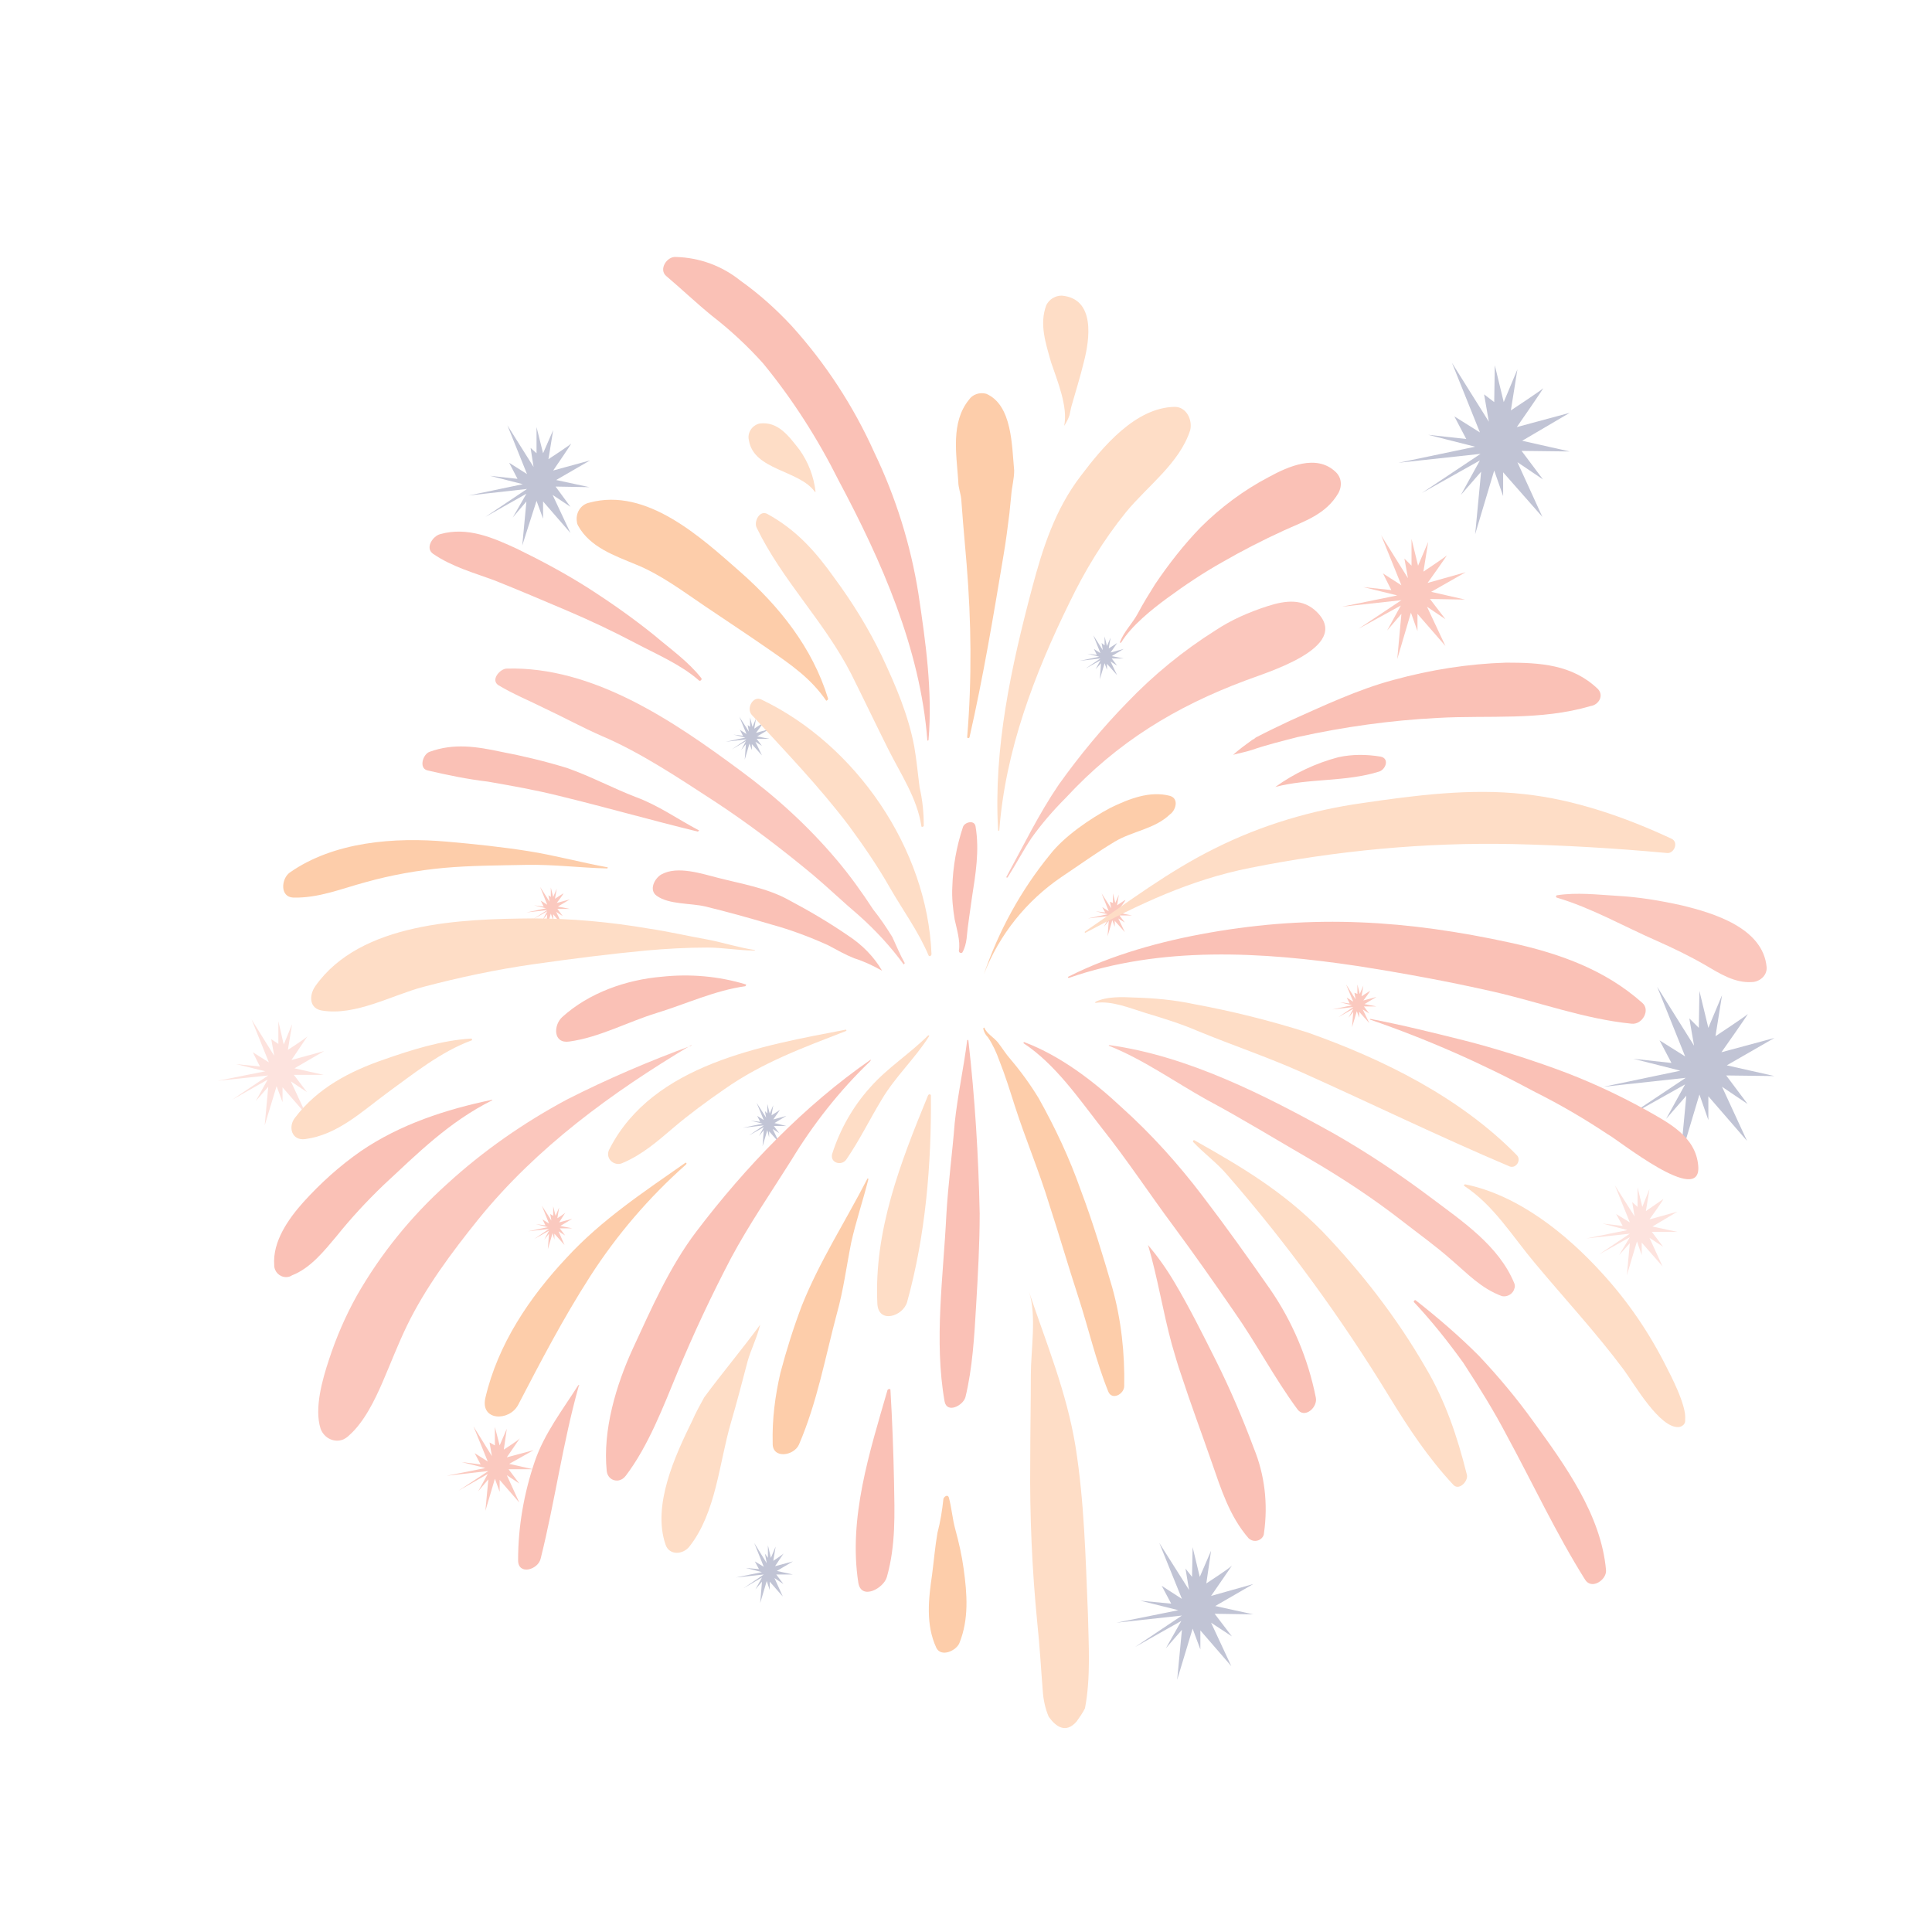 <?xml version="1.0" encoding="utf-8"?>
<!-- Generator: Adobe Illustrator 25.3.1, SVG Export Plug-In . SVG Version: 6.00 Build 0)  -->
<svg version="1.1" id="fogos_de_artificio_rosa_1_" xmlns="http://www.w3.org/2000/svg" xmlns:xlink="http://www.w3.org/1999/xlink"
	 x="0px" y="0px" viewBox="0 0 324.8 324.8" style="enable-background:new 0 0 324.8 324.8;" xml:space="preserve">
<style type="text/css">
	.st0{fill:#FDE3DE;}
	.st1{fill:#C1C4D5;}
	.st2{fill:#FBC9BF;}
	.st3{fill:#FDCDAA;}
	.st4{fill:#FBC7BD;}
	.st5{fill:#FEDDC6;}
	.st6{fill:#FAC1B6;}
</style>
<g id="fogos_de_artificio_rosa">
	<g id="Grupo_10312">
		<g id="Grupo_10189">
			<g id="Caminho_17152">
				<path class="st0" d="M46.8,175.5v-3.8l0.9,3.9l1.4-3.4l-0.7,4.3c0,0,3.1-2,3.3-2.3s-2.7,4-2.7,4l5.5-1.5l-5,2.9l4.9,1.1h-5
					l2.2,2.9l-2.7-1.8l2.6,5.6l-4-4.6v2.5l-1-2.7l-2,6.6l0.6-6.5l-2.1,2.4l2-3.6l-6,3.4l6.1-4.1l-8.5,0.9l8-1.6l-4.9-1.2l4,0.4
					l-1.2-2.4l2.7,1.7l-2.9-7.2l3.8,6.1l-0.5-2.8L46.8,175.5z"/>
			</g>
			<g id="Caminho_17153">
				<path class="st1" d="M285.6,172.8l0.1-6.2l1.5,6.2l2.3-5.5l-1.1,6.9c0,0,5-3.3,5.4-3.7s-4.4,6.4-4.4,6.4l8.9-2.4l-8,4.6l8,1.8
					l-8.1-0.1l3.6,4.8l-4.3-2.9l4.2,9.1l-6.5-7.5v4l-1.5-4.3l-3.2,10.7l1-10.5l-3.4,3.9l3.2-5.8l-9.8,5.5l9.9-6.6l-13.8,1.5
					l12.9-2.7l-7.9-2l6.4,0.7l-2-3.8l4.3,2.7l-4.7-11.7l6.2,9.9l-0.8-4.6L285.6,172.8z"/>
			</g>
			<g id="Caminho_17154">
				<path class="st0" d="M275.3,202.9v-3.3l0.8,3.3l1.2-3l-0.6,3.7c0,0,2.6-1.8,2.9-2s-2.3,3.4-2.3,3.4l4.7-1.3l-4.2,2.5l4.2,0.9
					h-4.3l1.9,2.5l-2.3-1.5l2.2,4.8l-3.5-4v2.1l-0.8-2.3l-1.7,5.7l0.5-5.4l-1.8,2l1.8-3l-5.2,2.9l5.2-3.5l-7.3,0.8l6.9-1.4l-4.2-1.1
					l3.4,0.4l-1.1-2l2.3,1.4l-2.5-6.2l3.3,5.2l-0.4-2.4L275.3,202.9z"/>
			</g>
			<g id="Caminho_17155">
				<path class="st1" d="M251.2,67.6l0.1-6.2l1.5,6.2l2.3-5.5L254,69c0,0,5-3.3,5.4-3.7s-4.4,6.5-4.4,6.5l8.9-2.4l-8,4.7l8,1.8
					l-8.1-0.1l3.6,4.8l-4.3-2.9l4.2,9.2l-6.6-7.5v4l-1.5-4.3l-3.2,10.7l1-10.5l-3.4,3.9l3.2-5.8l-9.8,5.5l9.9-6.6l-13.8,1.5
					l12.9-2.7l-7.9-2l6.4,0.7l-2-3.8l4.3,2.7l-4.7-11.7l6.2,9.9l-0.8-4.6L251.2,67.6z"/>
			</g>
			<g id="Caminho_17156">
				<path class="st1" d="M200.4,265.1l0.1-5l1.2,5l1.9-4.4l-0.8,5.5c0,0,4-2.6,4.3-3s-3.5,5.1-3.5,5.1l7.1-2l-6.4,3.7l6.4,1.4
					l-6.5-0.1l2.9,3.8l-3.5-2.3l3.4,7.3l-5.2-6v3.2l-1.3-3.5l-2.6,8.6l0.8-8.4l-2.7,3.1l2.6-4.6l-7.8,4.4l7.9-5.3l-11,1.2l10.4-2.1
					l-6.4-1.6l5.2,0.5l-1.6-3l3.4,2.2l-3.8-9.4l5,7.9l-0.6-3.6L200.4,265.1z"/>
			</g>
			<g id="Caminho_17157">
				<path class="st1" d="M129.1,261.9v-2.1l0.5,2.1l0.8-1.9l-0.4,2.4c0,0,1.7-1.1,1.8-1.3s-1.5,2.2-1.5,2.2l3-0.8l-2.7,1.6l2.7,0.6
					h-2.8l1.2,1.6l-1.5-1l1.4,3.1l-2.2-2.5v1.4l-0.5-1.5l-1.1,3.7l0.3-3.6l-1.1,1.3l1.1-2L125,267l3.4-2.3l-4.7,0.5l4.4-0.9
					l-2.7-0.7l2.2,0.2l-0.7-1.3l1.5,0.9l-1.6-4l2.1,3.4l-0.3-1.6L129.1,261.9z"/>
			</g>
			<g id="Caminho_17158">
				<path class="st1" d="M129,187.2v-1.6l0.4,1.6l0.6-1.4l-0.3,1.7c0,0,1.3-0.8,1.4-0.9s-1.1,1.6-1.1,1.6l2.2-0.6l-2,1.2l2,0.5h-2.1
					l0.9,1.2l-1.1-0.7l1.1,2.3l-1.7-1.9v1L129,190l-0.8,2.7l0.2-2.7l-0.8,1l0.8-1.5l-2.5,1.4l2.5-1.7l-3.5,0.4l3.3-0.7l-2-0.5
					l1.6,0.2l-0.5-1l1.1,0.7l-1.2-2.9l1.6,2.5l-0.2-1.1L129,187.2z"/>
			</g>
			<g id="Caminho_17159">
				<path class="st1" d="M126.1,122.2v-1.6l0.4,1.6l0.6-1.4l-0.3,1.7c0,0,1.2-0.8,1.4-0.9s-1.1,1.6-1.1,1.6l2.2-0.6l-2,1.2l2,0.4
					h-2.1l0.9,1.2l-1.1-0.7l1.1,2.3l-1.7-1.9v1l-0.4-1.1l-0.8,2.7l0.2-2.6l-0.8,1l0.8-1.5L123,126l2.5-1.7l-3.5,0.4l3.3-0.7l-2-0.5
					l1.6,0.2l-0.5-1l1.1,0.7l-1.2-2.9l1.6,2.5l-0.2-1.1L126.1,122.2z"/>
			</g>
			<g id="Caminho_17160">
				<path class="st1" d="M185.7,108.5V107l0.4,1.6l0.6-1.4l-0.3,1.8c0,0,1.3-0.8,1.4-0.9s-1.1,1.6-1.1,1.6l2.2-0.6l-2,1.2l2,0.4h-2
					l0.9,1.2l-1.1-0.7l1.1,2.3l-1.7-1.9v1l-0.4-1.1l-0.8,2.7l0.2-2.7l-0.9,1l0.8-1.5l-2.5,1.4l2.5-1.7l-3.5,0.4l3.3-0.7l-2-0.5
					l1.6,0.2l-0.5-1l1.1,0.7l-1.2-3l1.6,2.5l-0.2-1.2L185.7,108.5z"/>
			</g>
			<g id="Caminho_17161">
				<path class="st2" d="M187.1,151.8v-1.6l0.4,1.6l0.6-1.4l-0.3,1.8c0,0,1.3-0.9,1.4-0.9s-1.1,1.6-1.1,1.6l2.2-0.6l-2,1.2l2,0.4
					h-2.1l0.9,1.2l-1.1-0.7l1.1,2.3l-1.7-1.9v1l-0.4-1.1l-0.8,2.7l0.2-2.6l-0.8,1l0.8-1.5l-2.5,1.4l2.5-1.7l-3.5,0.4l3.3-0.7l-2-0.5
					l1.6,0.2l-0.5-0.9l1.1,0.7l-1.2-3l1.6,2.5l-0.2-1.1L187.1,151.8z"/>
			</g>
			<g id="Caminho_17162">
				<path class="st2" d="M92.6,150.8v-1.6l0.4,1.6l0.6-1.4l-0.3,1.7c0,0,1.2-0.8,1.4-0.9s-1.1,1.6-1.1,1.6l2.2-0.6l-2,1.2l2,0.4
					h-2.1l0.9,1.2l-1.1-0.7l1.1,2.3l-1.6-1.9v1l-0.4-1.1l-0.8,2.7l0.2-2.6l-0.8,1l0.8-1.5l-2.5,1.4L92,153l-3.5,0.4l3.3-0.7l-2-0.5
					l1.6,0.2l-0.5-1l1.1,0.7l-1.2-3l1.6,2.5l-0.2-1.1L92.6,150.8z"/>
			</g>
			<g id="Caminho_17163">
				<path class="st2" d="M93,204.4v-1.6l0.4,1.6L94,203l-0.3,1.8c0,0,1.3-0.8,1.4-1s-1.1,1.7-1.1,1.7l2.2-0.6l-2,1.2l2,0.4h-2.1
					l0.9,1.2l-1.1-0.7l1,2.3l-1.7-1.9v1l-0.3-1.1l-0.8,2.7l0.2-2.6l-0.8,1l0.8-1.5l-2.5,1.4l2.5-1.7l-3.5,0.4l3.3-0.7l-2-0.5
					l1.6,0.2l-0.5-1l1.1,0.7l-1.2-3l1.6,2.5l-0.2-1.1L93,204.4z"/>
			</g>
			<g id="Caminho_17164">
				<path class="st2" d="M228.2,167.1v-1.6l0.4,1.6l0.6-1.4l-0.3,1.8c0,0,1.2-0.8,1.4-0.9s-1.1,1.6-1.1,1.6l2.2-0.6l-2,1.2l2,0.4
					h-2.1l0.9,1.2l-1.1-0.7l1.1,2.3l-1.7-1.9v1l-0.4-1.1l-0.8,2.7l0.2-2.6l-0.8,1l0.8-1.5l-2.5,1.4l2.5-1.7l-3.5,0.4l3.3-0.7l-2-0.5
					l1.6,0.2l-0.5-1l1.1,0.7l-1.2-2.9l1.6,2.5l-0.2-1.1L228.2,167.1z"/>
			</g>
			<g id="Caminho_17165">
				<path class="st2" d="M83.2,243v-3.1L84,243l1.2-2.8l-0.5,3.5c0,0,2.5-1.6,2.7-1.9s-2.2,3.2-2.2,3.2l4.5-1.2l-4.1,2.3l4,0.9h-4.1
					l1.8,2.4l-2.1-1.4l2.1,4.6l-3.3-3.8v2l-0.8-2.2l-1.6,5.4l0.5-5.3l-1.7,2l1.6-2.9l-4.9,2.8l5-3.3l-7,0.8l6.5-1.3l-4-1l3.2,0.4
					l-1-1.9l2.2,1.4l-2.4-5.9l3.1,5l-0.4-2.3L83.2,243z"/>
			</g>
			<g id="Caminho_17166">
				<path class="st1" d="M90.2,76.2v-4.4l1.1,4.4l1.7-3.9l-0.8,4.9c0,0,3.5-2.3,3.8-2.6s-3,4.5-3,4.5l6.2-1.7l-5.7,3.3l5.6,1.2
					l-5.7-0.1l2.5,3.4l-3-2l3,6.4l-4.6-5.3v2.9l-1.1-3l-2.4,7.5l0.7-7.4L86.2,87l2.3-4l-6.9,3.9l7-4.7l-9.8,1.1l9.1-1.9L82.4,80
					l4.6,0.5l-1.4-2.7l3,1.9l-3.3-8.2l4.4,7l-0.5-3.2L90.2,76.2z"/>
			</g>
			<g id="Caminho_17167">
				<path class="st2" d="M237.3,95.1v-4.5l1.1,4.5l1.7-4l-0.8,5c0,0,3.6-2.4,3.9-2.7s-3.2,4.6-3.2,4.6l6.4-1.8l-5.8,3.3l5.7,1.3
					l-5.9-0.1l2.6,3.4l-3.1-2.1l3.1,6.6l-4.7-5.4v2.9l-1.1-3.1l-2.3,7.8l0.7-7.6l-2.4,2.8l2.3-4.2l-7.1,3.9l7.2-4.8l-10,1.1l9.3-1.9
					l-5.7-1.4l4.7,0.5l-1.4-2.8l3.1,2l-3.4-8.4l4.5,7.2l-0.6-3.3L237.3,95.1z"/>
			</g>
		</g>
		<g id="Grupo_10190">
			<g id="Caminho_17168">
				<path class="st3" d="M196.7,133.8c-3.4-0.9-6.9,0.5-10,2c-3.4,1.8-7.8,4.8-10.2,7.9c-4.9,6-8.6,12.8-11.1,20.1l0,0
					c2.6-6.7,7.2-12.4,13.1-16.4c3-2,5.9-4.1,8.9-5.9s6.7-2.1,9.3-4.6C197.6,136.3,198.3,134.3,196.7,133.8z"/>
			</g>
			<g id="Caminho_17169">
				<path class="st4" d="M221.4,102.9c-2.3-2.3-5.2-2-8.3-1c-3.1,1-6.1,2.3-8.8,4.1c-5.4,3.4-10.4,7.5-14.8,12.1
					c-4.2,4.3-8,8.9-11.5,13.8c-3.4,5-5.9,10.2-8.8,15.5c-0.1,0.1,0.1,0.2,0.2,0.1c1.4-2.2,2.6-4.5,4-6.6c1.7-2.4,3.7-4.7,5.8-6.8
					c8.6-9.3,18.4-15.3,30.2-19.7C212.4,113.2,227.4,108.9,221.4,102.9z"/>
			</g>
			<g id="Caminho_17170">
				<path class="st5" d="M197.5,68.4c-6.6,0.1-12.1,6.7-15.8,11.6c-4.3,5.6-6.4,12.1-8.2,18.9c-3.5,13.2-6.5,26.9-5.7,40.7
					c0,0.1,0.1,0.1,0.2,0c1-13.4,5.9-26.3,11.8-38.3c2.6-5.4,5.7-10.5,9.5-15.2c3.6-4.4,9-8.2,10.8-13.8
					C200.5,70.5,199.4,68.4,197.5,68.4z"/>
			</g>
			<g id="Caminho_17171">
				<path class="st6" d="M224.5,79.3c-3.2-3-7.9-0.9-11.2,0.9c-4.2,2.2-8.1,5.1-11.5,8.5c-2.8,2.9-5.3,6.1-7.6,9.5
					c-1,1.6-2,3.2-2.9,4.9s-2.3,3-3,4.8c-0.1,0.2,0.1,0.2,0.2,0.1c1.7-2.8,5.2-5.6,7.8-7.5c3-2.2,6-4.2,9.2-6
					c3.3-1.9,6.8-3.7,10.3-5.3s7.1-2.7,9.2-6.3C225.7,81.6,225.5,80.2,224.5,79.3z"/>
			</g>
			<g id="Caminho_17172">
				<path class="st6" d="M268.6,115.8c-4.3-4.1-9.7-4.4-15.4-4.4c-6.4,0.2-12.7,1.2-18.9,2.9c-6,1.6-11.9,4.4-17.5,6.9
					c-1.9,0.9-3.8,1.8-5.7,2.8c-0.2,0.2-0.4,0.3-0.6,0.4c-1.1,0.8-2.2,1.6-3.2,2.5c1.1-0.3,2.2-0.5,3.1-0.8c2.6-0.9,5.1-1.5,7.8-2.2
					c7.7-1.7,15.6-2.8,23.4-3.2c8.7-0.5,17.3,0.5,25.8-2C268.8,118.5,269.7,116.9,268.6,115.8z"/>
			</g>
			<g id="Caminho_17173">
				<path class="st5" d="M281,141c-7.7-3.6-16.3-6.6-24.8-7.5c-8.9-1-18.3,0.2-27.1,1.5c-8.6,1.2-17,3.7-24.8,7.6
					c-7.9,3.9-14.7,9.1-21.9,14c-0.1,0.1,0,0.3,0.1,0.2c9-4.8,17.6-8.9,27.7-10.9c14.5-2.9,29.3-4.3,44.1-4
					c8.7,0.2,17.2,0.7,25.9,1.5C281.4,143.6,282.3,141.6,281,141z"/>
			</g>
			<g id="Caminho_17174">
				<path class="st6" d="M154.4,99.8c-1.3-8.2-3.8-16.2-7.4-23.7c-3.5-7.8-8.2-15-13.9-21.3c-2.6-2.8-5.5-5.4-8.6-7.6
					c-3.1-2.5-6.9-3.9-10.9-4c-1.5-0.1-2.9,2.1-1.6,3.2c2.6,2.2,5,4.5,7.7,6.7c3.1,2.4,6,5.1,8.6,8c5,6.1,9.2,12.7,12.7,19.7
					c7.2,13.5,13.7,28.2,14.9,43.6c0,0.2,0.2,0.1,0.2,0C156.8,116.2,155.6,107.8,154.4,99.8z"/>
			</g>
			<g id="Caminho_17175">
				<path class="st3" d="M165.8,66.2c-1.1-0.3-2.3,0.1-2.9,1c-3.1,3.8-2.1,9.2-1.8,13.7c0,1.1,0.4,2,0.5,3c0.1,1.3,0.2,2.6,0.3,3.9
					c0.2,2.3,0.4,4.6,0.6,7c0.8,9.7,0.9,19.4,0.1,29.1c0,0.3,0.4,0.2,0.4,0c2.3-10.1,4-20.3,5.7-30.5c0.4-2.3,0.7-4.7,1-7.1
					c0.1-1,0.2-2,0.3-3c0.1-1.4,0.5-2.8,0.5-4.2C170.1,75,170.2,68.1,165.8,66.2z"/>
			</g>
			<g id="Caminho_17176">
				<path class="st5" d="M178.9,71.6c0.4-0.6,0.7-1.2,0.9-1.8c0.1-0.5,0.2-0.9,0.3-1.4c0.7-2.5,1.5-5,2.1-7.5c1-3.8,2-10.7-3.7-11.2
					c-1.1,0-2.1,0.6-2.6,1.6c-1.2,3.2-0.1,6.4,0.8,9.6C177.7,63.9,179.6,68.4,178.9,71.6z"/>
			</g>
			<g id="Caminho_17177">
				<path class="st5" d="M154.6,132.4c-0.3-2.3-0.5-4.6-0.9-6.9c-1-5.3-3.1-10.2-5.4-15.1c-2.2-4.6-4.9-9-8-13.2
					c-3.2-4.5-6.4-8.1-11.3-10.8c-1.3-0.7-2.3,1.3-1.8,2.3c4.3,8.9,11.4,15.8,15.9,24.6c2.1,4.2,4.1,8.4,6.2,12.6s4.9,8.3,5.6,13
					c0,0.2,0.4,0.1,0.4-0.1C155.3,136.7,155.1,134.5,154.6,132.4z"/>
			</g>
			<g id="Caminho_17178">
				<path class="st5" d="M134.4,75.6c-1.8-2.3-3.6-4.8-6.7-4.4c-1.3,0.3-2.1,1.6-1.8,2.8c0.8,5.1,8.5,5,11.1,8.7c0,0,0.1,0,0.1,0
					c0,0,0-0.1,0-0.1C136.8,80.1,135.9,77.7,134.4,75.6z"/>
			</g>
			<g id="Caminho_17179">
				<path class="st5" d="M128,117.6c-1.4-0.7-2.6,1.5-1.6,2.6c5.6,6.1,11.3,12,16.3,18.6c2.5,3.4,4.9,6.9,7,10.6
					c2.2,3.8,4.7,7.2,6.4,11.2c0.1,0.3,0.5,0.1,0.5-0.2C155.9,142.7,143.9,125.2,128,117.6z"/>
			</g>
			<g id="Caminho_17180">
				<path class="st3" d="M139.2,117.4c-2.6-8.5-8.2-15.5-14.8-21.3s-15.7-14.2-25.3-11.6c-1.5,0.3-2.4,1.8-2.1,3.3
					c0,0.2,0.1,0.4,0.2,0.6c2,3.6,6.1,5,9.7,6.5c4.2,1.7,7.9,4.5,11.6,7s7.2,4.8,10.8,7.3c3.6,2.5,7,4.8,9.6,8.6
					C139,117.8,139.3,117.6,139.2,117.4z"/>
			</g>
			<g id="Caminho_17181">
				<path class="st6" d="M164,138.9c-0.2-1.1-1.8-0.7-2.1,0.1c-1.1,3.3-1.7,6.7-1.8,10.1c-0.1,1.8,0.1,3.7,0.4,5.5
					c0.3,1.4,1,3.7,0.7,5.2c0,0.2,0.1,0.4,0.3,0.4c0.1,0,0.3,0,0.3-0.1c0.4-0.7,0.6-1.5,0.7-2.3c0.2-2.3,0.6-4.6,0.9-6.9
					C164,147,164.7,143,164,138.9z"/>
			</g>
			<g id="Caminho_17182">
				<path class="st4" d="M152.1,161.9c-0.8-1.4-1.4-2.9-2.1-4.4c-1-1.6-2-3.1-3.2-4.6c-1.9-2.9-3.9-5.7-6.1-8.3
					c-4.8-5.7-10.3-10.7-16.3-15.1c-11.2-8.3-24.7-17.5-39.2-17.1c-1.1,0-2.8,1.9-1.4,2.8c2.5,1.5,5.2,2.6,7.8,3.9
					c3.2,1.5,6.3,3.2,9.5,4.6c6.6,2.8,13,7.1,19,11c5.8,3.8,11.3,8,16.6,12.4c2.6,2.2,5.1,4.6,7.7,6.8c2.8,2.5,5.3,5.2,7.5,8.2
					C151.9,162.2,152.1,162,152.1,161.9z"/>
			</g>
			<g id="Caminho_17183">
				<path class="st6" d="M117.9,114c-2.2-2.8-5.2-4.9-7.9-7.2c-3.6-2.9-7.3-5.5-11.2-8c-3.8-2.4-7.7-4.5-11.8-6.5
					c-4.1-1.9-8.4-3.8-13-2.5c-1.2,0.3-2.6,2.3-1.2,3.3c3.2,2.2,6.9,3.2,10.4,4.5c4,1.6,8,3.3,12,5s7.8,3.5,11.6,5.5
					c3.6,1.9,7.6,3.6,10.6,6.2C117.7,114.7,118.1,114.2,117.9,114z"/>
			</g>
			<g id="Caminho_17184">
				<path class="st6" d="M148.3,163.2c-1.4-2.4-3.4-4.4-5.7-5.9c-3.2-2.2-6.6-4.2-10-6c-3.6-2-7.9-2.7-11.8-3.7
					c-2.8-0.7-6.9-2.1-9.6-0.6c-1.1,0.6-2.2,2.6-0.8,3.6c2.1,1.5,5.7,1.2,8.2,1.8c3.7,0.9,7.3,1.9,11,3c3.3,0.9,6.5,2.1,9.6,3.5
					c1.5,0.8,2.9,1.6,4.4,2.2C145.2,161.6,146.7,162.3,148.3,163.2C148.2,163.4,148.3,163.2,148.3,163.2z"/>
			</g>
			<g id="Caminho_17185">
				<path class="st3" d="M102.1,145.8c-4.4-0.8-8.8-2-13.2-2.7s-9.1-1.2-13.7-1.6c-8.9-0.8-19.1,0-26.5,5.2c-1.4,1-1.7,4.1,0.6,4.2
					c4.3,0.1,8.1-1.5,12.2-2.6c4.3-1.2,8.8-2,13.2-2.4c4.5-0.4,9.1-0.4,13.7-0.5s9.2,0.5,13.7,0.6
					C102.2,145.9,102.2,145.8,102.1,145.8z"/>
			</g>
			<g id="Caminho_17186">
				<path class="st6" d="M117.5,139.6c-3.6-1.9-6.8-4.2-10.6-5.6c-3.9-1.5-7.6-3.5-11.6-4.9c-3.6-1.1-7.3-2-11-2.7
					c-4.2-0.9-8-1.5-12.1,0c-1.1,0.4-1.8,2.7-0.4,3.1c3.4,0.8,6.8,1.5,10.2,1.9c4,0.7,8,1.4,12,2.4c7.8,1.9,15.5,4.1,23.3,6
					C117.5,139.7,117.6,139.6,117.5,139.6z"/>
			</g>
			<g id="Caminho_17187">
				<path class="st5" d="M126.8,159.7c-2.6-0.4-5.1-1.2-7.6-1.7c-3.4-0.6-6.8-1.4-10.2-1.9c-6.4-1.1-13-1.7-19.5-1.7
					c-11.8,0.1-28.9,0.6-36.5,11.4c-1.1,1.6-1,3.8,1.2,4.1c5.6,0.9,11.7-2.6,17-4c6.1-1.6,12.2-2.9,18.5-3.8
					c6.3-0.9,12.6-1.7,18.9-2.3c3.4-0.3,6.8-0.5,10.3-0.5c2.7,0,5.3,0.5,7.9,0.5C126.9,159.9,127,159.7,126.8,159.7z"/>
			</g>
			<g id="Caminho_17188">
				<path class="st6" d="M125.4,165.5c-4.6-1.4-9.4-1.8-14.1-1.3c-6,0.5-12.3,2.7-16.8,6.8c-1.5,1.4-1.5,4.5,1.2,4.1
					c5.1-0.7,9.8-3.3,14.7-4.8s9.8-3.8,14.9-4.5C125.4,165.7,125.5,165.5,125.4,165.5z"/>
			</g>
			<g id="Caminho_17189">
				<path class="st4" d="M116.2,175.8c-7.1,2.6-14.1,5.6-20.8,9c-7.3,3.9-14.2,8.7-20.3,14.3c-6,5.4-11.1,11.7-15.1,18.7
					c-1.9,3.4-3.5,7.1-4.7,10.8c-1.1,3.3-2.5,8.2-1.4,11.6c0.6,1.6,2.3,2.4,3.8,1.8c0,0,0,0,0,0c0.4-0.2,0.7-0.4,1-0.7
					c2.5-2.2,4.3-5.9,5.6-8.9s2.6-6.4,4.1-9.5c3.1-6.4,7.5-12.3,12-17.9c9.8-12.1,22.4-21.3,35.8-29.3
					C116.3,175.9,116.3,175.7,116.2,175.8z"/>
			</g>
			<g id="Caminho_17190">
				<path class="st6" d="M146.3,178.2c-11.1,7.7-21,18-29.2,28.8c-4.5,5.9-7.6,13-10.7,19.7c-2.8,6.1-5.1,13.7-4.4,20.6
					c0.1,1,0.9,1.7,1.9,1.6c0.6-0.1,1-0.4,1.3-0.8c3.8-5,6.3-11.6,8.7-17.4c2.7-6.5,5.7-12.9,9-19.2c3-5.6,6.7-11,10.1-16.4
					c3.7-6.1,8.1-11.7,13.2-16.6C146.5,178.2,146.4,178.1,146.3,178.2z"/>
			</g>
			<g id="Caminho_17191">
				<path class="st3" d="M115.2,195.5c-7,4.9-14.1,9.6-19.9,15.9C89,218.1,83.7,226,81.6,235c-0.9,3.9,4,4,5.5,1.2
					c3.8-7.3,7.6-14.6,12.1-21.6c4.5-7,9.9-13.3,16.1-18.8C115.5,195.6,115.4,195.4,115.2,195.5z"/>
			</g>
			<g id="Caminho_17192">
				<path class="st6" d="M97.2,232.9c-2.6,4.1-5.7,8.1-7.3,12.8c-1.8,5.3-2.8,10.9-2.8,16.6c0,2.6,3.4,1.6,3.8-0.3
					c2.4-9.6,3.7-19.4,6.4-29C97.5,232.8,97.3,232.8,97.2,232.9z"/>
			</g>
			<g id="Caminho_17193">
				<path class="st5" d="M142.2,173.1c-14.1,2.7-32.4,5.8-39.7,20c-0.5,0.8-0.3,1.8,0.5,2.3c0.5,0.3,1.1,0.4,1.7,0.1
					c3.3-1.4,5.8-3.6,8.5-5.9s5.7-4.5,8.6-6.5c6.4-4.5,13.3-7,20.5-9.8C142.3,173.4,142.3,173.1,142.2,173.1z"/>
			</g>
			<g id="Caminho_17194">
				<path class="st6" d="M82.7,184.9c-7.7,1.6-15.4,4.1-22,8.6c-3.6,2.5-6.8,5.4-9.7,8.6c-2.5,2.8-5.2,6.6-4.9,10.6c0,1.1,0.9,2,2,2
					c0.4,0,0.7-0.1,1-0.3c3.1-1.2,5.4-4.1,7.5-6.6c2.4-3,5-5.8,7.8-8.5c5.8-5.4,11.1-10.7,18.3-14.3C82.8,185,82.8,184.9,82.7,184.9
					z"/>
			</g>
			<g id="Caminho_17195">
				<path class="st5" d="M156.5,184.2c0-0.3-0.4-0.3-0.5,0c-4.6,11.2-9.1,22.7-8.5,35c0.2,3.4,4.3,2.1,5-0.3
					C155.6,207.7,156.6,195.8,156.5,184.2z"/>
			</g>
			<g id="Caminho_17196">
				<path class="st6" d="M162.8,174.9c0-0.1-0.2-0.1-0.2,0c-0.6,4.7-1.6,9.2-2.1,13.9c-0.4,5.1-1.1,10.2-1.4,15.4
					c-0.5,10.3-2.1,21.2-0.3,31.4c0.4,2.1,3.1,0.7,3.5-0.7c1.2-4.9,1.5-10.3,1.8-15.4s0.6-10.3,0.6-15.5
					C164.5,194.3,163.9,184.6,162.8,174.9z"/>
			</g>
			<g id="Caminho_17197">
				<path class="st3" d="M145.8,198.2c-3.7,7.2-8,13.8-11,21.3c-1.4,3.7-2.6,7.5-3.6,11.3c-0.9,3.9-1.4,7.8-1.3,11.8
					c-0.1,2.7,3.5,2.2,4.4,0.3c3.1-7.2,4.4-14.6,6.4-22.1c1.1-3.9,1.6-7.9,2.4-11.9c0.8-3.6,2-7.1,2.9-10.7
					C145.9,198.1,145.8,198.1,145.8,198.2z"/>
			</g>
			<g id="Caminho_17198">
				<path class="st5" d="M118.4,234.9c-0.7,1.3-1.4,2.5-2,3.9c-2.9,5.9-6.8,14.3-4.5,20.9c0.6,1.8,2.9,1.7,4,0.3
					c4.5-5.7,5-14.1,7-20.9c1-3.4,1.9-6.9,2.8-10.3c0.5-1.8,1.6-4,2.1-6.1C124.8,226.8,121.5,230.7,118.4,234.9z"/>
			</g>
			<g id="Caminho_17199">
				<path class="st6" d="M150.3,249.1c-0.1-5.1-0.3-10.3-0.6-15.4c0-0.3-0.4-0.2-0.5,0c-3,10.4-6.6,21.5-4.9,32.4
					c0.5,3,4.3,0.9,4.8-1C150.6,259.8,150.4,254.5,150.3,249.1z"/>
			</g>
			<g id="Caminho_17200">
				<path class="st5" d="M156,174.1c-3.1,3.1-6.8,5.4-9.7,8.7c-2.9,3.2-5.1,7.1-6.4,11.2c-0.4,1.5,1.6,2.1,2.4,0.9
					c2.2-3.2,3.9-6.7,5.9-10c2.3-3.9,5.6-6.9,8-10.7C156.3,174.1,156.1,174,156,174.1z"/>
			</g>
			<g id="Caminho_17201">
				<path class="st5" d="M79.2,174.6c-5,0.3-10,1.9-14.6,3.5c-5.8,2-11.2,4.8-15,9.8c-1.2,1.5-0.6,3.9,1.7,3.6
					c5.4-0.7,9.5-4.6,13.7-7.7c4.4-3.2,9.1-7,14.3-8.9C79.4,174.9,79.4,174.6,79.2,174.6z"/>
			</g>
			<g id="Caminho_17202">
				<path class="st3" d="M187,216.5c-1.6-5.5-3.3-11.1-5.3-16.4c-1.9-5.4-4.3-10.5-7.1-15.5c-1.4-2.3-3-4.5-4.7-6.5
					c-0.8-0.9-1.4-1.9-2.1-2.8s-1.9-1.5-2.3-2.5c0-0.1-0.2,0-0.2,0.1c0.1,0.6,0.4,1.1,0.8,1.5c0.8,1.2,1.4,2.5,1.9,3.9
					c1,2.5,1.8,5.1,2.6,7.6c1.8,5.6,4.1,11,5.8,16.6c1.7,5.2,3.2,10.4,4.9,15.6s2.9,10.6,5,15.8c0.6,1.6,2.7,0.5,2.7-0.9
					C189.1,227.5,188.5,221.9,187,216.5z"/>
			</g>
			<g id="Caminho_17203">
				<path class="st6" d="M210.8,243.5c-1.9-5.1-4-10-6.4-14.8c-2.2-4.4-4.5-9-7-13.2c-1.3-2.2-2.8-4.3-4.4-6.2
					c1.6,5.4,2.5,11.2,4,16.7c0.5,1.7,1,3.5,1.6,5.2c1.6,4.9,3.4,9.7,5.1,14.6c1.6,4.6,3,9.1,6.2,12.8c0.6,0.6,1.6,0.6,2.2,0
					c0.2-0.2,0.4-0.5,0.4-0.9C213.2,252.8,212.6,247.9,210.8,243.5z"/>
			</g>
			<g id="Caminho_17204">
				<path class="st5" d="M176.3,288.6c1.2,1.7,2.9,2.9,4.7,0.8c0.5-0.7,1-1.4,1.4-2.2c1-5.2,0.6-10.9,0.5-15.8
					c-0.4-9.5-0.6-18.9-2.1-28.3c-1.5-9.1-4.9-17.3-7.8-25.9c1.3,3.9,0.3,9.9,0.3,13.9c0,4.9-0.1,9.8-0.1,14.6
					c-0.1,9.1,0.3,18.2,1.2,27.3c0.4,3.7,0.6,7.5,0.9,11.2C175.4,285.7,175.7,287.2,176.3,288.6z"/>
			</g>
			<g id="Caminho_17205">
				<path class="st6" d="M221.2,234.9c-1.3-6.5-3.9-12.7-7.7-18.2c-3.7-5.3-7.4-10.5-11.3-15.6c-4.1-5.4-8.6-10.4-13.6-14.9
					c-4.7-4.4-10.3-8.7-16.4-11c-0.1,0-0.2,0.1-0.1,0.2c5.3,3.5,9.2,9.2,13.1,14.2c4.3,5.4,8.1,11.2,12.2,16.7
					c3.4,4.6,6.7,9.3,10,14.1c3.8,5.4,6.8,11.2,10.7,16.5C219.3,238.6,221.6,236.6,221.2,234.9z"/>
			</g>
			<g id="Caminho_17206">
				<path class="st5" d="M246.6,247.9c-1.6-6.4-3.6-12.4-7-18.1c-4.8-8.3-10.7-15.9-17.3-22.8c-6.6-6.7-13.5-10.8-21.5-15.3
					c-0.2-0.1-0.3,0.2-0.2,0.3c1.8,1.9,4,3.5,5.7,5.5c10.1,11.6,19.2,24.1,27.2,37.2c3.3,5.4,6.6,10.4,10.9,15
					C245.4,250.6,246.9,248.9,246.6,247.9z"/>
			</g>
			<g id="Caminho_17207">
				<path class="st6" d="M276.1,168.6c-6.3-5.6-13.9-8.3-22.1-10.1c-17.4-3.8-33.1-4.8-50.7-1.7c-8,1.4-16.4,3.7-23.7,7.4
					c-0.1,0-0.1,0.2,0.1,0.2c15.5-5.4,32.5-4.4,48.5-2c7.7,1.2,15.3,2.6,22.8,4.3c7.9,1.8,15.3,4.6,23.3,5.4
					C276.1,172.3,277.5,169.8,276.1,168.6z"/>
			</g>
			<g id="Caminho_17208">
				<path class="st6" d="M285.5,196c-0.4-4.9-4.9-7.2-8.8-9.4c-4.9-2.7-10.1-5.1-15.4-7c-5-1.8-10.1-3.4-15.2-4.7
					c-5.2-1.3-10.4-2.6-15.7-3.6c-0.1,0-0.1,0.1-0.1,0.1c9.6,3.3,18.9,7.4,27.8,12.2c4.2,2.1,8.3,4.5,12.2,7.1
					C271.9,191.5,286.1,203,285.5,196z"/>
			</g>
			<g id="Caminho_17209">
				<path class="st5" d="M255,194.2c-9.5-9.7-22.4-16.1-35.1-20.6c-6.3-2-12.7-3.6-19.2-4.8c-3.3-0.7-6.6-1-10-1.1
					c-2.1-0.1-4.6-0.2-6.5,0.7c-0.1,0.1-0.1,0.3,0,0.2c2.7-0.4,5.8,0.9,8.4,1.7c3,0.9,5.9,1.8,8.7,3c5.8,2.4,11.8,4.4,17.6,7
					c11.6,5.2,23.1,10.8,34.9,15.8C254.9,196.5,255.8,195,255,194.2z"/>
			</g>
			<g id="Caminho_17210">
				<path class="st4" d="M254.6,215.8c-2.6-6.4-8.8-10.5-14.1-14.5c-5.2-3.9-10.6-7.5-16.2-10.7c-11.5-6.4-24.6-13.1-37.8-14.9
					c-0.1,0-0.1,0.1-0.1,0.1c5.8,2.3,11.1,6.1,16.5,9.1c5.8,3.1,11.5,6.6,17.2,9.9c5.5,3.2,10.8,6.7,15.8,10.6
					c2.7,2.1,5.5,4.1,8.1,6.4c2.8,2.4,5,4.8,8.5,6.1c0.9,0.2,1.9-0.4,2.1-1.3C254.7,216.4,254.7,216.1,254.6,215.8z"/>
			</g>
			<g id="Caminho_17211">
				<path class="st5" d="M283.3,238.7c0.3-2.4-2.6-7.8-3.1-8.8c-2.9-5.8-6.5-11.1-10.9-15.9c-6-6.6-14.1-13.1-23-14.9
					c-0.1,0-0.3,0.2-0.1,0.3c4.9,3.2,8.1,8.5,11.8,12.9c5,6,10.3,11.7,15,18c1.7,2.3,6.1,10,9.3,9.6
					C282.9,239.8,283.4,239.3,283.3,238.7z"/>
			</g>
			<g id="Caminho_17212">
				<path class="st6" d="M257.8,239c-2.8-3.9-5.9-7.6-9.2-11.1c-3.3-3.3-6.9-6.4-10.6-9.3c-0.1-0.1-0.4,0.1-0.3,0.3
					c3,3.2,5.7,6.6,8.3,10.2c2.6,4,5.1,8,7.3,12.2c4.4,8.1,8.3,16.5,13.2,24.3c1.1,1.7,3.6,0,3.5-1.6
					C269.2,254.7,263.1,246.3,257.8,239z"/>
			</g>
			<g id="Caminho_17213">
				<path class="st3" d="M162,263.7c-0.3-2.2-0.8-4.4-1.4-6.6c-0.5-1.8-0.6-3.6-1.1-5.4c-0.2-0.5-0.8-0.1-0.9,0.3
					c-0.2,1.9-0.5,3.8-1,5.7c-0.4,2.3-0.6,4.7-0.9,7c-0.6,4.1-1.1,8.4,0.7,12.3c0.8,1.7,3.4,0.5,3.9-0.8
					C162.9,272.2,162.6,268,162,263.7z"/>
			</g>
			<g id="Caminho_17214">
				<path class="st4" d="M297,162.6c-0.6-6.6-8.9-9.1-14.3-10.4c-3.6-0.8-7.2-1.4-10.9-1.6c-3.3-0.2-6.7-0.6-10-0.1
					c-0.2,0-0.3,0.3-0.1,0.4c5.8,1.7,11.4,4.9,16.9,7.3c2.7,1.2,5.4,2.5,8,4c2.4,1.4,5,3.1,7.9,2.9
					C295.7,165.1,297.1,164.1,297,162.6z"/>
			</g>
			<g id="Caminho_17215">
				<path class="st6" d="M232.1,127.2c-2.4-0.4-4.8-0.4-7.1,0.1c-3.8,1-7.4,2.7-10.6,5c5.7-1.5,11.8-0.8,17.5-2.6
					C233,129.3,233.6,127.5,232.1,127.2z"/>
			</g>
		</g>
	</g>
</g>
</svg>

